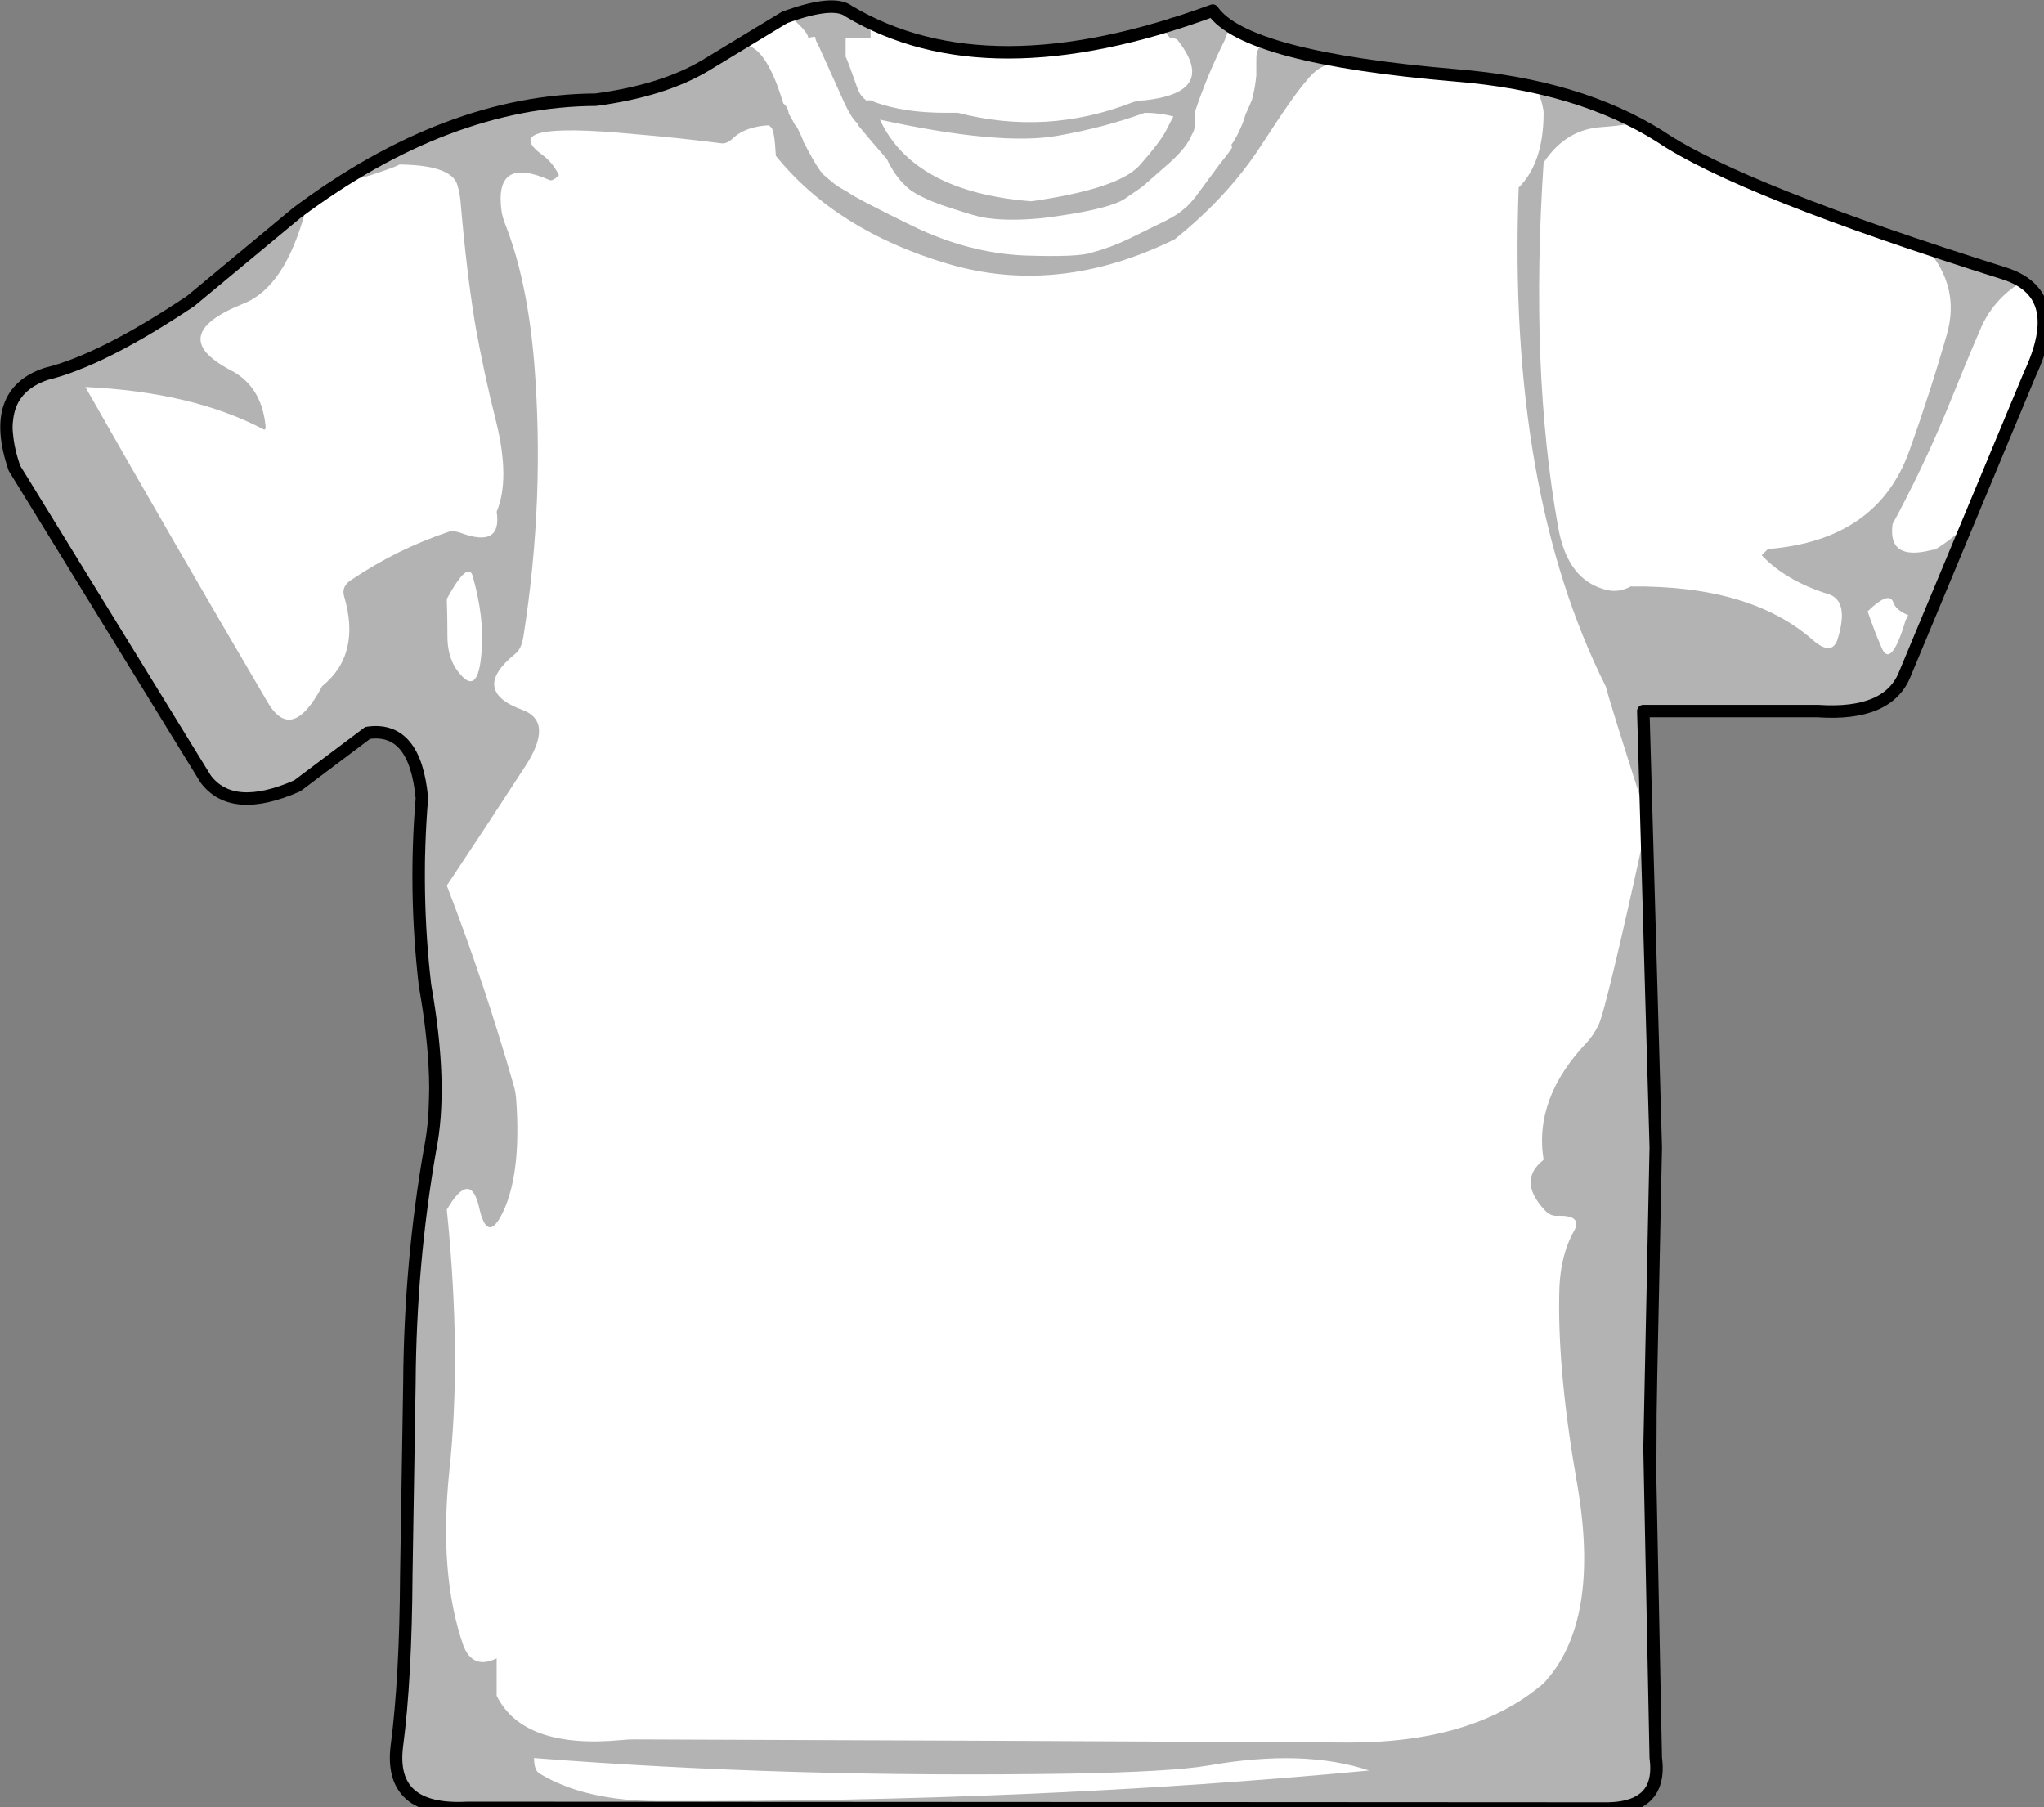 
<svg xmlns="http://www.w3.org/2000/svg" version="1.1" xmlns:xlink="http://www.w3.org/1999/xlink" preserveAspectRatio="none" x="0px" y="0px" width="164px" height="145px" viewBox="0 0 164 145">
<rect x="0" y="0" width="164" height="145" fill="#808080" stroke="none"/>
<defs>
<g id="Layer2_0_FILL">
<path fill="#FFFFFF" stroke="none" d="
M 160.85 21.95
Q 139.6 15.3 133.2 10.95 126.7 6.85 116.85 6.05 99.9 4.6 97.3 0.85 79.2 7.5 68.1 0.9 66.85 -0.05 62.95 1.4
L 56.6 5.25
Q 53.2 7.3 47.8 8 35.9 8.05 23.85 17.05
L 15.3 24.15
Q 8.2 28.9 3.7 30 -0.9 31.55 1.15 37.55
L 16.5 62.5
Q 18.65 65.35 23.85 63.05
L 29.5 58.8
Q 33.3 58.25 33.85 64.05 33.25 71.5 34.1 79.05 35.55 87.15 34.5 92.25 32.9 101.35 32.85 110.95
L 32.6 126.35
Q 32.598 135.098 31.85 140.2 31.152 145.302 35.85 145.55
L 128.45 145.1
Q 133.4 145.25 132.85 141.05
L 132.35 116.2 132.85 92.05 131.85 57.05 145.85 57.05
Q 151.5 57.45 152.85 54.05
L 162.85 30.05
Q 165.9 23.6 160.85 21.95 Z"/>
</g>

<g id="Layer1_0_FILL">
<path fill="#000000" fill-opacity="0.298" stroke="none" d="
M 104.1 4.2
Q 103 4.15 102.2 3.85 101.4 3.5 101.1 3.75 100.8 4.05 100.8 4.75 100.8 5 100.8 5.95
L 100.8 6.05
Q 100.7 7.1 100.45 8 100.25 8.5 99.95 9.15
L 99.7 9.9
Q 99.2 11.1 98.8 11.6 98.85 11.75 98.85 11.85 98.5 12.4 97.95 13.05
L 96.25 15.35
Q 95.55 16.35 94.95 16.8 94.6 17.15 93.55 17.7
L 90.6 19.15
Q 89.15 19.85 87.65 20.25 86.65 20.65 82.2 20.5 77.7 20.3 73.25 18.15 68.75 15.95 68 15.4 67.35 15.05 66.95 14.75 66.45 14.35 66 13.95 65.55 13.4 64.85 12.1 64.65 11.7 64.45 11.35
L 64.45 11.3
Q 64.2 10.65 63.85 10.05
L 63.8 10.05
Q 63.55 9.55 63.3 9.15 63.2 8.55 62.85 8.3 60.6 0.8 57.3 5.25 49.8 7.8 41.85 9.05 41.35 9.05 39.95 8.9 38.55 8.75 31.6 12.05 26.6 15.05 29.75 14.05 31.75 13.4 32.05 13.2 36.25 13.25 36.7 14.85 36.9 15.55 36.95 16.15 37.45 22 38.15 26.15 38.85 30.05 39.8 33.8 40.95 38.45 39.85 41.05 40.3 44 36.95 42.75 36.35 42.55 36.05 42.65 31.85 44.05 28.15 46.55 27.4 47.05 27.6 47.8 29 52.5 25.85 55.05 23.4 59.7 21.45 56.3 14.1 43.8 6.85 31.05 15.45 31.45 21.15 34.45 21.35 34.55 21.3 34.1 20.95 30.95 18.5 29.7 13.2 26.9 19.55 24.35 22.85 23.05 24.5 16.95 22.95 17.9 20.5 19.5 18.6 20.65 13.8 24.9 13.5 25.75 11.3 26.6 9.05 27.45 8.85 28.05 8.35 28.05 8.1 28.3 7.35 29.05 6.45 29.65
L 6.35 29.45
Q 6.05 29.15 5.6 29.15 5.05 29.15 4.8 29.65 4.75 29.8 4.7 29.9 4.4 29.95 4.05 30.15
L 3.4 30.55
Q 3.05 30.4 2.55 30.55 2.2 30.7 2 31 1.8 31.1 1.5 31.4
L 1.1 31.85
Q 0.85 32.3 1.05 33.3
L 1.05 35.3
Q 1.05 35.35 1.05 35.4 1 35.6 1.05 35.85 1.05 35.9 1.1 36 1.15 36.75 1.45 37.25
L 1.65 37.65 1.75 38.15
Q 1.8 38.35 2.05 38.7 2.4 39.45 2.6 39.55 2.7 39.65 2.85 39.7
L 3.75 41.05
Q 3.85 41.2 4.05 41.55 4.1 41.6 4.15 41.65 4.35 42.1 4.55 42.6 5.45 44.6 6 45.55 7.1 47.55 8.65 49.75 11.35 53.75 12.75 55.7 13.3 56.45 13.55 57
L 13.95 58.1
Q 14.25 58.7 15.05 59.75 15.2 59.95 15.45 60.35 15.35 60.8 15.7 61.3 15.9 61.65 16.4 62.35 16.55 62.55 16.8 63 17 63.35 17.3 63.45 17.65 63.55 18.35 63.45 18.75 63.45 19.4 63.8 19.95 64 21.1 63.8 21.6 63.75 22.6 63.45 23.75 63 24.85 62.15
L 28.05 59.65
Q 28.8 59.1 31.6 58.95 31.9 58.9 32.15 59 32.2 59.15 32.25 59.35
L 33.15 61.65
Q 33.65 63 33.7 63.35 33.95 64.35 34 65.3
L 34.1 68.25
Q 34.1 69.45 33.95 70.55
L 33.6 72.15
Q 33.45 73 33.55 74.1 33.65 76.45 34.5 80.25 34.55 80.6 34.7 80.85 34.65 81.9 34.7 82.15 34.25 90.65 34.15 94.55 34.1 94.5 34.1 94.45 33.75 96.2 33.75 97.2 33.7 98.2 33.5 99.6 33.25 101 32.95 103.15 32.65 105.3 32.95 107.2 32.8 122.45 32.75 127.75 32.65 133 32.55 129.9 32.45 126.8 32.15 131.9 31.8 136.95 31.7 137.3 31.65 137.3 31.65 137.35 31.6 137.6 31.65 137.95 31.7 138.4 31.85 139.05 31.841 144.112 34.65 144.95 36.385 145.028 37.45 144.95 39.45 144.8 53.55 145.3 67.65 145.75 97.85 145.3 112.85 145.1 126.3 145.55 132.7 145.9 132.7 141.9 132.7 137.85 133 134.8 132.2 130.7 132.45 123.3 132.7 115.9 132.8 118.5 132.85 121.05 132.95 114.1 133 107.15 132.75 104.35 132.5 101.55 132.6 95.25 132.75 88.95 131.95 66.9 128.85 81.05 128.25 82.25 127.85 83.05 127.35 83.6 123.05 88.1 123.85 93.05 121.75 94.7 123.9 97.05 124.35 97.55 124.85 97.55 127 97.45 126.3 98.75 125.1 100.85 125.1 104.05 125 110.3 126.55 119.1 128.45 130.15 123.85 135.05 118.2 139.9 107.85 139.8 81.3 139.65 50.85 139.55 50.35 139.55 49.9 139.6 42 140.35 39.85 136.05 39.85 135.05 39.85 134.05
L 39.85 133.05
Q 37.9 134 37.15 131.95 35.2 126.25 36.05 118.05 37.05 108.75 35.85 97.05 37.75 93.8 38.45 96.9 39.05 99.6 40.15 97.65 41.9 94.45 41.4 88 41.35 87.55 41.25 87.2 38.9 78.95 35.85 71.05 39.05 66.25 42.1 61.55 44.5 57.9 41.9 56.95 37.7 55.4 41.35 52.45 41.85 52.05 42 51.05 43.75 39.95 42.85 28.95 42.3 22.55 40.6 18.15 40.35 17.55 40.25 17 39.6 12.45 44.1 14.45 44.35 14.55 44.85 14.05 44.35 13.05 43.55 12.45 39.7 9.7 50.8 10.75 54.4 11.05 57.9 11.5 58.35 11.55 58.85 11.05 59.85 10.15 61.7 10.05 61.8 10.15 61.9 10.25 62.15 10.55 62.25 12.5 67.1 18.5 76 21.15 84.9 23.8 94.25 19.2 98.55 15.75 101.2 11.65 103.85 7.55 104.85 6.45 105.75 5.3 106.75 5.15 106.8 5.15 106.85 5.15 106.85 5.1 106.85 5.05 106.8 5.05 106.75 5.05 106.85 4.95 106.9 4.75 107 4.25 106.1 4.25 105.15 4.25 104.1 4.2
M 35.85 48.05
Q 37.6 44.85 37.95 46.3 38.85 49.55 38.65 52.1 38.4 56.3 36.55 53.6 35.9 52.55 35.9 51.05 35.9 49.55 35.85 48.05
M 43.3 142.3
Q 42.85 142.05 42.85 141.05 63.25 142.65 85.85 142.3 94.05 142.15 96.95 141.65 104.6 140.3 109.85 142.05 82.9 144.6 52.85 144.5 46.95 144.5 43.3 142.3
M 98.25 3.25
Q 98.3 3.15 98.7 2.05 98.7 1.95 98.65 1.9 98.6 1.5 98.15 1.15 97.55 0.65 96.85 0.7 96.75 0.7 95.6 1.3 95.15 1.55 94.6 1.45 94.1 1.35 93.85 1.45 93.6 1.65 93.5 2.1 93.5 2.5 93.6 2.7 93.7 2.85 93.85 3
L 93.85 3.05
Q 93.9 3.05 94 3.05 94.2 3.05 94.4 3.15 94.5 3.2 94.55 3.3 97.7 7.4 91.85 8.05 91.35 8.05 90.9 8.2 84 10.9 76.85 9.05 76.35 9.05 75.85 9.05 72.55 9.05 70.2 8.2 70 8.1 69.85 8.05
L 69.45 8.05 69.45 8
Q 69 7.7 68.75 6.95 68 4.8 67.85 4.55 67.85 4.3 67.85 4.05 67.85 3.55 67.85 3.05 68.35 3.05 68.85 3.05 69.35 3.05 69.85 3.05 69.85 2.55 69.85 2.05 70.2 2.05 70.55 2.05 69.95 1.75 68.85 1.05 68.85 1.45 67.85 0.9 66.85 0.35 63.35 1.3 64.85 2.55 64.85 3.05 65.15 2.95 65.4 2.95 65.45 3.3 65.65 3.6
L 67.7 8.15
Q 68.3 9.45 68.75 9.85 68.8 9.9 68.85 9.95 68.85 10 68.85 10.05 70 11.45 71.15 12.75 71.9 14.35 73.05 15.25 73.9 15.85 75.55 16.45 77.8 17.2 78.65 17.4 80.6 17.8 83.65 17.5 88.85 16.85 90.25 15.95 91.65 15 91.8 14.85
L 93.85 13.05
Q 95.25 11.8 95.65 10.75 95.85 10.5 95.85 10.05 95.85 9.55 95.85 9.05 96.85 6.05 98.25 3.25
M 94.15 9.35
Q 94.1 9.4 93.6 10.4 93.1 11.4 91.4 13.3 89.7 15.15 82.75 16.15 73.3 15.4 70.6 9.6 80.25 11.7 84.8 10.9 88.55 10.25 91.85 9.05 93.05 9.05 94.15 9.35
M 128.45 10.2
Q 131.25 10 131 9.7 130.7 9.35 125.85 8.05 125.65 7.7 125.25 7.55 124.9 7.4 123.35 7.15 123.85 8.55 123.85 9.05 123.85 13.05 121.85 15.05 120.95 39.35 128.85 55.1 129.1 56.15 131.85 64.75 131.4 57.6 132.35 57.2 148.95 57.45 150.3 56.85 151.7 56.25 152.7 55.2 152.5 54.85 152.35 54.5
L 152.65 54 152.8 53.8 153.3 52.25 153.4 52.05 153.55 51.9 153.75 51.3 153.95 50.95 154.45 49.55 154.5 49.35
Q 155.8 48.3 157.5 42.4 156.35 43.45 155.25 44.1 155.05 44.1 154.9 44.15 151.45 45 151.85 42.05 154.25 37.6 156.1 33.15 157.9 28.7 158.9 26.4 159.9 24.05 162.15 22.65 160.1 21.7 154.6 19.95 157.3 23.05 156.2 26.85 154.85 31.55 153.2 36.15 150.65 43.35 141.85 44.05
L 141.35 44.55
Q 143.3 46.6 146.65 47.65 148.4 48.15 147.45 51.25 147 52.7 145.45 51.35 140.45 46.95 130.85 47.05 129.9 47.55 129 47.35 125.75 46.65 125 42.2 122.75 29.65 123.85 13.05 125.6 10.4 128.45 10.2
M 151.9 48.3
Q 152.1 48.95 153.1 49.35 153.05 49.5 153 49.6
L 152.9 49.75 152.7 50.4
Q 151.6 53.7 150.9 51.8 150.4 50.65 149.85 49.05 151.55 47.4 151.9 48.3 Z"/>
</g>

<path id="Layer0_0_1_STROKES" stroke="#000000" stroke-width="1" stroke-linejoin="round" stroke-linecap="round" fill="none" d="
M 939.5 467.25
L 933.15 471.1
Q 929.76 473.13 924.35 473.85 912.444 473.913 900.4 482.9
L 891.85 490
Q 884.727 494.762 880.25 495.85 875.66 497.388 877.7 503.4
L 893.05 528.35
Q 895.188 531.187 900.4 528.9
L 906.05 524.65
Q 909.87 524.082 910.4 529.9 909.776 537.373 910.65 544.9 912.089 552.982 911.05 558.1 909.464 567.2 909.4 576.8
L 909.15 592.2
Q 909.101 600.508 908.4 605.875 907.699 611.242 914.05 610.9
L 1005 610.95
Q 1009.968 611.1 1009.4 606.9
L 1008.9 582.05 1009.4 557.9 1008.4 522.9 1022.4 522.9
Q 1028.074 523.291 1029.4 519.9
L 1039.4 495.9
Q 1042.436 489.429 1037.4 487.8 1016.172 481.131 1009.75 476.8 1003.255 472.704 993.4 471.9 976.431 470.465 973.85 466.7 955.727 473.365 944.65 466.75 943.423 465.81 939.5 467.25 Z"/>
</defs>

<g transform="matrix( 1, 0, 0, 1, 0,0) ">
<use xlink:href="#Layer2_0_FILL"/>
</g>

<g transform="matrix( 1, 0, 0, 1, 0,0) ">
<use xlink:href="#Layer1_0_FILL"/>
</g>

<g transform="matrix( 1, 0, 0, 1, -876.55,-465.85) ">
<use xlink:href="#Layer0_0_1_STROKES"/>
</g>
</svg>
